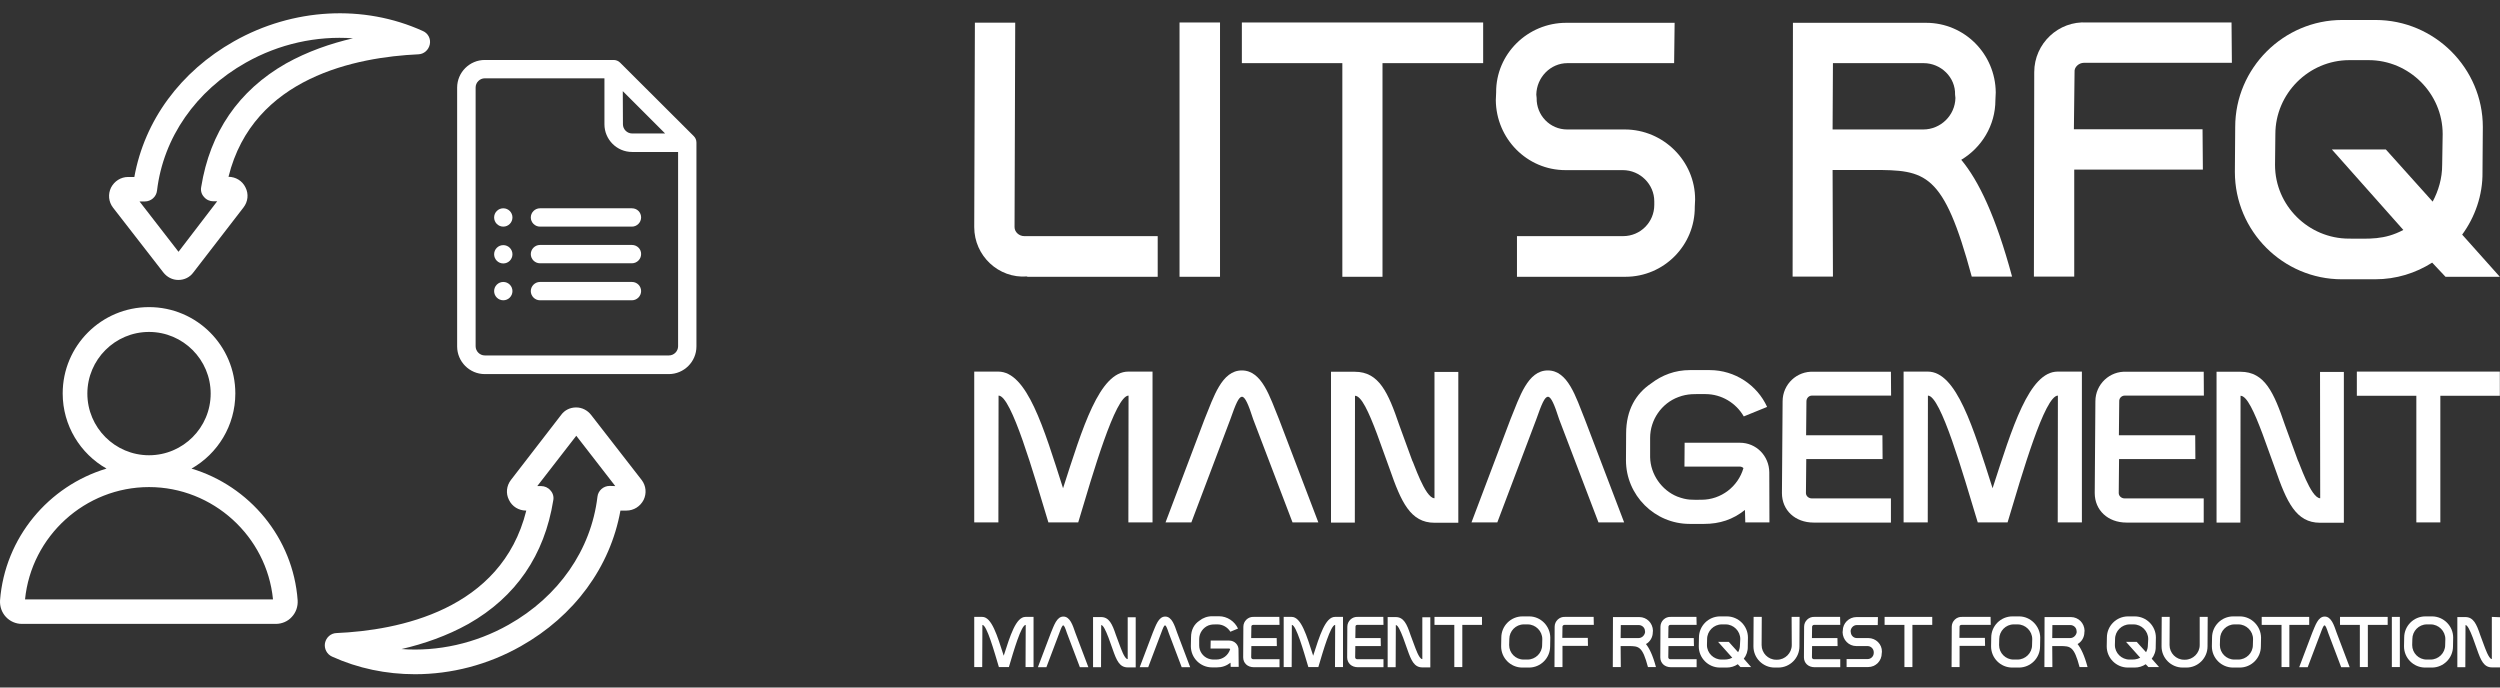 <svg width="160" height="44" viewBox="0 0 160 44" fill="none" xmlns="http://www.w3.org/2000/svg">
<rect x="0" y="0" width="160" height="44" fill="#333333" stroke="none"/>
<path d="M12.257 29.99C13.931 29.04 15.061 27.238 15.061 25.18C15.061 22.129 12.587 19.655 9.537 19.655C6.487 19.655 4.012 22.129 4.012 25.18C4.012 27.238 5.143 29.04 6.817 29.99C3.116 31.099 0.312 34.405 0.002 38.426C-0.019 38.81 0.109 39.194 0.376 39.481C0.642 39.769 1.015 39.929 1.399 39.929H17.653C18.037 39.929 18.421 39.769 18.677 39.481C18.944 39.194 19.072 38.82 19.05 38.426C18.762 34.416 15.957 31.099 12.257 29.99ZM5.591 25.19C5.591 23.015 7.361 21.244 9.537 21.244C11.713 21.244 13.483 23.015 13.483 25.19C13.483 27.366 11.713 29.136 9.537 29.136C7.361 29.136 5.591 27.366 5.591 25.19ZM1.602 38.362C2.007 34.309 5.452 31.173 9.537 31.173C13.622 31.173 17.077 34.32 17.472 38.362H1.602ZM10.454 17.437C10.689 17.735 11.03 17.917 11.414 17.917C11.798 17.917 12.15 17.746 12.374 17.437L15.584 13.277C15.872 12.904 15.925 12.414 15.712 11.998C15.509 11.571 15.083 11.315 14.614 11.315H14.624C16.203 4.927 22.836 3.657 26.772 3.476C27.134 3.465 27.433 3.199 27.508 2.836C27.582 2.474 27.39 2.122 27.06 1.983C23.273 0.266 18.752 0.511 14.976 2.644C11.553 4.575 9.249 7.71 8.598 11.326H8.204C7.734 11.326 7.319 11.592 7.105 12.008C6.903 12.424 6.945 12.915 7.233 13.288L10.454 17.437ZM9.27 12.893C9.665 12.893 10.006 12.595 10.049 12.2C10.454 8.798 12.534 5.812 15.733 4.009C17.866 2.804 20.266 2.282 22.591 2.452C21.162 2.783 19.679 3.295 18.304 4.063C15.275 5.79 13.44 8.457 12.875 11.976C12.832 12.2 12.896 12.435 13.056 12.605C13.206 12.787 13.43 12.883 13.654 12.883H13.899L11.425 16.114L8.929 12.893H9.27ZM37.831 26.555C37.597 26.257 37.255 26.076 36.871 26.076C36.487 26.076 36.136 26.246 35.912 26.555L32.701 30.715C32.413 31.088 32.36 31.579 32.574 31.995C32.776 32.421 33.203 32.677 33.672 32.677H33.683C32.093 39.076 25.46 40.345 21.535 40.516C21.172 40.527 20.874 40.793 20.799 41.156C20.735 41.508 20.916 41.87 21.247 42.02C22.911 42.777 24.724 43.15 26.558 43.15C28.883 43.15 31.219 42.553 33.331 41.358C36.754 39.428 39.058 36.293 39.708 32.677H40.092C40.562 32.677 40.977 32.41 41.191 31.995C41.394 31.579 41.351 31.088 41.063 30.715L37.831 26.555ZM39.015 31.099C38.621 31.099 38.279 31.397 38.237 31.792C37.831 35.194 35.752 38.18 32.552 39.983C30.419 41.188 28.009 41.711 25.695 41.54C27.124 41.209 28.606 40.697 29.982 39.929C33.021 38.202 34.845 35.535 35.41 32.016C35.453 31.792 35.389 31.557 35.229 31.387C35.08 31.205 34.856 31.109 34.632 31.109H34.386L36.882 27.889L39.378 31.109L39.015 31.099Z" fill="white"/>
<path d="M44.401 8.712L39.687 4.009C39.57 3.892 39.42 3.838 39.271 3.838H31.027C30.056 3.838 29.257 4.628 29.257 5.609V22.172C29.257 23.142 30.046 23.942 31.027 23.942H42.801C43.772 23.942 44.572 23.153 44.572 22.172V9.128C44.572 8.958 44.508 8.819 44.401 8.712ZM39.858 5.833L42.567 8.542H40.455C40.135 8.542 39.868 8.275 39.868 7.955L39.858 5.833ZM42.812 22.748H31.027C30.707 22.748 30.44 22.481 30.44 22.161V5.598C30.44 5.278 30.707 5.012 31.027 5.012H38.684V7.955C38.684 8.926 39.474 9.726 40.455 9.726H43.398V22.161C43.398 22.481 43.132 22.748 42.812 22.748Z" fill="white"/>
<path d="M40.444 13.331H34.557C34.237 13.331 33.971 13.597 33.971 13.917C33.971 14.237 34.237 14.504 34.557 14.504H40.444C40.764 14.504 41.031 14.237 41.031 13.917C41.031 13.587 40.775 13.331 40.444 13.331Z" fill="white"/>
<path d="M40.444 15.677H34.557C34.237 15.677 33.971 15.944 33.971 16.264C33.971 16.584 34.237 16.85 34.557 16.85H40.444C40.764 16.85 41.031 16.584 41.031 16.264C41.042 15.944 40.775 15.677 40.444 15.677Z" fill="white"/>
<path d="M40.444 18.045H34.557C34.237 18.045 33.971 18.311 33.971 18.631C33.971 18.951 34.237 19.218 34.557 19.218H40.444C40.764 19.218 41.031 18.951 41.031 18.631C41.031 18.311 40.775 18.045 40.444 18.045Z" fill="white"/>
<path d="M32.211 14.504C32.535 14.504 32.797 14.241 32.797 13.917C32.797 13.593 32.535 13.331 32.211 13.331C31.887 13.331 31.624 13.593 31.624 13.917C31.624 14.241 31.887 14.504 32.211 14.504Z" fill="white"/>
<path d="M32.211 16.861C32.535 16.861 32.797 16.598 32.797 16.274C32.797 15.95 32.535 15.688 32.211 15.688C31.887 15.688 31.624 15.95 31.624 16.274C31.624 16.598 31.887 16.861 32.211 16.861Z" fill="white"/>
<path d="M32.211 19.218C32.535 19.218 32.797 18.955 32.797 18.631C32.797 18.307 32.535 18.045 32.211 18.045C31.887 18.045 31.624 18.307 31.624 18.631C31.624 18.955 31.887 19.218 32.211 19.218Z" fill="white"/>
<path d="M64.931 14.536L64.974 1.45H62.393L62.351 14.536C62.351 16.37 63.908 17.831 65.721 17.693L65.763 17.714H74.093V15.112H65.55C65.23 15.112 64.931 14.856 64.931 14.536Z" fill="white"/>
<path d="M78.081 1.439H75.49V17.714H78.081V1.439Z" fill="white"/>
<path d="M79.479 4.041H85.91V17.714H88.48V4.041H94.922V1.439H79.479V4.041Z" fill="white"/>
<path d="M103.987 8.286H100.297C99.198 8.286 98.323 7.379 98.345 6.27L98.323 6.057C98.345 4.948 99.23 4.041 100.318 4.041H107.144L107.176 1.46H100.233C97.769 1.46 95.732 3.455 95.753 5.918L95.732 6.409C95.753 8.873 97.726 10.888 100.19 10.888H103.859C104.968 10.888 105.874 11.795 105.874 12.883V13.117C105.874 14.216 104.989 15.112 103.88 15.112H97.086V17.714H104.029C106.493 17.714 108.487 15.698 108.466 13.235L108.487 12.776C108.498 10.302 106.45 8.286 103.987 8.286Z" fill="white"/>
<path d="M127.706 6.409L127.728 5.918C127.706 3.455 125.733 1.46 123.27 1.46H114.748L114.727 17.703H117.308L117.286 10.878H119.835C123.248 10.878 124.379 10.995 126.192 17.703H128.773C127.728 13.842 126.64 11.571 125.52 10.227C126.821 9.448 127.706 8.03 127.706 6.409ZM123.088 8.286H117.286L117.308 4.041H123.11C124.219 4.041 125.157 4.948 125.125 6.057L125.147 6.27C125.125 7.39 124.197 8.286 123.088 8.286Z" fill="white"/>
<path d="M133.369 4.02H142.84L142.818 1.439H133.561C131.748 1.322 130.191 2.783 130.191 4.617L130.17 17.703H132.751V10.856H140.984L140.963 8.275H132.729L132.772 4.607C132.74 4.297 133.049 4.02 133.369 4.02Z" fill="white"/>
<path d="M157.579 15.016C158.389 13.907 158.901 12.509 158.88 11.006L158.901 8.126C158.901 4.372 155.819 1.279 152.033 1.279H149.9C146.146 1.279 143.053 4.361 143.053 8.126L143.032 11.006C143.032 14.792 146.114 17.874 149.879 17.874H152.012C153.356 17.874 154.603 17.48 155.659 16.808L156.512 17.714H159.989L157.579 15.016ZM156.299 10.558C156.299 11.411 156.064 12.2 155.691 12.904L152.694 9.566H149.239L153.814 14.717C152.577 15.368 151.649 15.272 150.337 15.272C147.746 15.272 145.602 13.16 145.602 10.558L145.623 8.585C145.623 5.993 147.756 3.849 150.359 3.849H151.596C154.187 3.849 156.331 5.982 156.331 8.585L156.299 10.558Z" fill="white"/>
<path d="M68.035 31.248C66.798 27.377 65.731 23.782 63.886 23.782H62.351V33.434H63.897L63.908 25.318C64.729 25.318 66.147 30.299 67.097 33.434H69.006C69.944 30.299 71.384 25.318 72.227 25.318L72.216 33.434H73.762V23.782H72.216C70.36 23.782 69.283 27.377 68.035 31.248Z" fill="white"/>
<path d="M79.479 23.708C78.188 23.708 77.676 25.403 77.09 26.832L74.594 33.434H76.247L78.743 26.832C79.084 25.862 79.276 25.393 79.489 25.393C79.681 25.393 79.894 25.862 80.204 26.832L82.721 33.434H84.374L81.857 26.832C81.27 25.403 80.769 23.708 79.479 23.708Z" fill="white"/>
<path d="M91.807 31.888C91.199 31.888 90.442 29.51 90.378 29.467L89.557 27.217C88.842 25.116 88.256 23.793 86.709 23.793H85.184V33.445H86.709L86.72 25.329C87.125 25.329 87.595 26.353 88.128 27.771L88.938 30.011C89.674 32.133 90.272 33.456 91.807 33.456H93.332V23.804H91.807V31.888Z" fill="white"/>
<path d="M99.06 23.708C97.769 23.708 97.257 25.403 96.671 26.832L94.175 33.434H95.828L98.324 26.832C98.665 25.862 98.857 25.393 99.071 25.393C99.263 25.393 99.476 25.862 99.785 26.832L102.302 33.434H103.945L101.428 26.832C100.852 25.403 100.35 23.708 99.06 23.708Z" fill="white"/>
<path d="M111.357 28.336H107.816L107.805 29.861H111.346C111.442 29.861 111.527 29.904 111.581 29.957C111.239 31.141 110.152 31.984 108.893 31.984C108.296 31.984 107.997 32.026 107.347 31.781C106.344 31.376 105.63 30.352 105.608 29.264V28.027C105.608 26.864 106.344 25.809 107.411 25.414C108.019 25.179 108.509 25.222 109.149 25.222C110.184 25.222 111.111 25.798 111.602 26.651L113.095 26.043C112.466 24.657 111.047 23.686 109.416 23.686H108.146C107.208 23.686 106.365 24.006 105.672 24.54C104.702 25.19 104.072 26.225 104.072 27.75L104.062 29.456C104.062 31.696 105.896 33.53 108.136 33.53H109.064C110.056 33.53 110.909 33.253 111.677 32.634L111.698 33.434H113.244L113.234 30.224C113.223 29.179 112.402 28.336 111.357 28.336Z" fill="white"/>
<path d="M115.964 25.318H121.03L121.019 23.793H116.081C115.004 23.729 114.087 24.593 114.087 25.681L114.044 31.557C114.044 32.645 114.876 33.445 116.081 33.445H121.019V31.898H115.953C115.761 31.898 115.58 31.749 115.58 31.557L115.601 29.381H120.486L120.475 27.856H115.591L115.612 25.681C115.612 25.478 115.772 25.318 115.964 25.318Z" fill="white"/>
<path d="M127.525 31.248C126.288 27.377 125.221 23.782 123.376 23.782H121.83V33.434H123.376L123.387 25.318C124.208 25.318 125.626 30.299 126.576 33.434H128.485C129.423 30.299 130.863 25.318 131.705 25.318L131.695 33.434H133.241V23.782H131.695C129.86 23.782 128.783 27.377 127.525 31.248Z" fill="white"/>
<path d="M135.982 25.318H141.048L141.038 23.793H136.1C135.023 23.729 134.105 24.593 134.105 25.681L134.063 31.557C134.063 32.645 134.895 33.445 136.1 33.445H141.038V31.898H135.972C135.78 31.898 135.599 31.749 135.599 31.557L135.62 29.381H140.504L140.494 27.856H135.609L135.631 25.681C135.62 25.478 135.79 25.318 135.982 25.318Z" fill="white"/>
<path d="M148.493 31.888C147.885 31.888 147.127 29.51 147.063 29.467L146.242 27.217C145.528 25.116 144.941 23.793 143.395 23.793H141.859V33.445H143.384L143.395 25.329C143.8 25.329 144.269 26.353 144.802 27.771L145.613 30.011C146.349 32.133 146.946 33.456 148.482 33.456H150.007V23.804H148.482L148.493 31.888Z" fill="white"/>
<path d="M150.838 23.782V25.329H154.646V33.434H156.182V25.329H159.989V23.782H150.838Z" fill="white"/>
<path d="M64.238 41.966C63.822 40.676 63.47 39.481 62.862 39.481H62.351V42.692H62.862L62.873 39.993C63.151 39.993 63.62 41.657 63.929 42.692H64.569C64.878 41.647 65.358 39.993 65.646 39.993L65.635 42.692H66.147V39.481H65.635C65.017 39.481 64.654 40.676 64.238 41.966Z" fill="white"/>
<path d="M68.056 39.46C67.63 39.46 67.459 40.026 67.256 40.505L66.425 42.702H66.969L67.8 40.505C67.918 40.185 67.982 40.026 68.046 40.026C68.11 40.026 68.174 40.185 68.28 40.505L69.112 42.702H69.656L68.824 40.505C68.654 40.015 68.483 39.46 68.056 39.46Z" fill="white"/>
<path d="M72.162 42.18C71.96 42.18 71.704 41.391 71.693 41.38L71.416 40.633C71.181 39.929 70.978 39.492 70.466 39.492H69.955V42.702H70.466L70.477 40.004C70.605 40.004 70.765 40.345 70.946 40.815L71.213 41.561C71.458 42.265 71.65 42.713 72.173 42.713H72.685V39.503H72.173V42.18H72.162Z" fill="white"/>
<path d="M74.573 39.46C74.146 39.46 73.975 40.026 73.773 40.505L72.941 42.702H73.485L74.317 40.505C74.434 40.185 74.498 40.026 74.562 40.026C74.626 40.026 74.69 40.185 74.797 40.505L75.629 42.702H76.172L75.341 40.505C75.17 40.015 74.999 39.46 74.573 39.46Z" fill="white"/>
<path d="M78.668 40.996H77.484L77.474 41.508H78.657C78.689 41.508 78.721 41.519 78.732 41.54C78.615 41.934 78.263 42.212 77.836 42.212C77.633 42.212 77.538 42.222 77.324 42.148C76.983 42.02 76.748 41.678 76.748 41.316V40.9C76.748 40.516 76.994 40.164 77.346 40.025C77.548 39.951 77.719 39.961 77.921 39.961C78.263 39.961 78.572 40.153 78.743 40.431L79.233 40.228C79.02 39.77 78.551 39.439 78.007 39.439H77.58C77.271 39.439 76.983 39.545 76.759 39.727C76.439 39.94 76.226 40.292 76.226 40.793L76.215 41.359C76.215 42.105 76.823 42.713 77.57 42.713H77.879C78.21 42.713 78.487 42.617 78.753 42.414L78.764 42.681H79.276L79.265 41.614C79.287 41.273 79.009 40.996 78.668 40.996Z" fill="white"/>
<path d="M80.204 39.993H81.889L81.878 39.481H80.236C79.884 39.46 79.575 39.748 79.575 40.111L79.564 42.073C79.564 42.436 79.841 42.702 80.246 42.702H81.889V42.19H80.204C80.14 42.19 80.076 42.137 80.076 42.073L80.087 41.348H81.718L81.708 40.836H80.076L80.087 40.111C80.076 40.047 80.129 39.993 80.204 39.993Z" fill="white"/>
<path d="M84.043 41.966C83.627 40.676 83.275 39.481 82.667 39.481H82.156V42.692H82.667L82.678 39.993C82.955 39.993 83.425 41.657 83.734 42.692H84.374C84.683 41.647 85.163 39.993 85.451 39.993L85.44 42.692H85.952V39.481H85.44C84.822 39.481 84.459 40.676 84.043 41.966Z" fill="white"/>
<path d="M86.858 39.993H88.543L88.533 39.481H86.89C86.538 39.46 86.229 39.748 86.229 40.111L86.219 42.073C86.219 42.436 86.496 42.702 86.901 42.702H88.543V42.19H86.858C86.794 42.19 86.73 42.137 86.73 42.073L86.741 41.348H88.373L88.362 40.836H86.741L86.752 40.111C86.741 40.047 86.794 39.993 86.858 39.993Z" fill="white"/>
<path d="M91.018 42.18C90.815 42.18 90.559 41.391 90.549 41.38L90.271 40.633C90.037 39.929 89.834 39.492 89.322 39.492H88.81V42.702H89.322L89.333 40.004C89.461 40.004 89.621 40.345 89.802 40.815L90.069 41.561C90.314 42.265 90.506 42.713 91.029 42.713H91.541V39.503H91.029V42.18H91.018Z" fill="white"/>
<path d="M91.807 39.993H93.076V42.692H93.588V39.993H94.847V39.481H91.807V39.993Z" fill="white"/>
<path d="M97.865 39.449H97.438C96.692 39.449 96.084 40.057 96.084 40.804L96.073 41.369C96.073 42.116 96.681 42.724 97.428 42.724H97.854C98.601 42.724 99.209 42.116 99.209 41.369L99.219 40.804C99.209 40.068 98.612 39.449 97.865 39.449ZM98.697 41.284C98.697 41.796 98.27 42.212 97.758 42.212H97.513C97.001 42.212 96.585 41.796 96.585 41.284L96.596 40.9C96.596 40.388 97.012 39.961 97.524 39.961H97.769C98.281 39.961 98.707 40.388 98.707 40.9L98.697 41.284Z" fill="white"/>
<path d="M100.126 39.993H102.004L101.993 39.481H100.158C99.806 39.46 99.497 39.748 99.497 40.111L99.487 42.691H99.999V41.337H101.63L101.62 40.825H99.988L99.999 40.1C99.999 40.047 100.062 39.993 100.126 39.993Z" fill="white"/>
<path d="M105.779 40.463L105.789 40.367C105.779 39.876 105.395 39.492 104.915 39.492H103.23L103.219 42.692H103.731L103.72 41.348H104.222C104.893 41.348 105.117 41.369 105.469 42.692H105.981C105.779 41.934 105.555 41.486 105.341 41.22C105.608 41.071 105.779 40.782 105.779 40.463ZM104.872 40.836H103.72L103.731 40.004H104.883C105.096 40.004 105.288 40.185 105.277 40.399L105.288 40.441C105.267 40.655 105.085 40.836 104.872 40.836Z" fill="white"/>
<path d="M106.898 39.993H108.584L108.573 39.481H106.93C106.578 39.46 106.269 39.748 106.269 40.111L106.259 42.073C106.259 42.436 106.536 42.702 106.941 42.702H108.584V42.19H106.898C106.834 42.19 106.77 42.137 106.77 42.073L106.781 41.348H108.413L108.402 40.836H106.77L106.781 40.111C106.781 40.047 106.834 39.993 106.898 39.993Z" fill="white"/>
<path d="M111.858 41.369L111.868 40.804C111.868 40.057 111.26 39.449 110.514 39.449H110.087C109.341 39.449 108.733 40.057 108.733 40.804L108.722 41.369C108.722 42.116 109.33 42.724 110.077 42.724H110.503C110.77 42.724 111.015 42.649 111.218 42.51L111.388 42.691H112.071L111.602 42.158C111.772 41.945 111.868 41.668 111.858 41.369ZM111.356 41.284C111.356 41.454 111.314 41.604 111.239 41.742L110.642 41.081H109.959L110.866 42.094C110.621 42.222 110.439 42.212 110.183 42.212C109.671 42.212 109.245 41.796 109.245 41.284L109.255 40.9C109.255 40.388 109.682 39.961 110.194 39.961H110.439C110.951 39.961 111.378 40.388 111.378 40.9L111.356 41.284Z" fill="white"/>
<path d="M114.673 41.284C114.673 41.796 114.247 42.222 113.735 42.222H113.671C113.159 42.222 112.743 41.796 112.743 41.284L112.753 39.481H112.231L112.22 41.369C112.22 42.116 112.828 42.724 113.575 42.724H113.809C114.556 42.724 115.164 42.116 115.164 41.369L115.174 39.481H114.663L114.673 41.284Z" fill="white"/>
<path d="M116.092 39.993H117.777L117.766 39.481H116.124C115.772 39.46 115.463 39.748 115.463 40.111L115.452 42.073C115.452 42.436 115.729 42.702 116.134 42.702H117.777V42.19H116.092C116.028 42.19 115.964 42.137 115.964 42.073L115.974 41.348H117.606L117.596 40.836H115.964L115.974 40.111C115.974 40.047 116.038 39.993 116.092 39.993Z" fill="white"/>
<path d="M119.568 40.836H118.833C118.619 40.836 118.449 40.655 118.449 40.441L118.438 40.399C118.449 40.185 118.619 40.004 118.833 40.004H120.176L120.187 39.492H118.822C118.331 39.492 117.937 39.887 117.937 40.367L117.926 40.463C117.937 40.953 118.321 41.348 118.801 41.348H119.526C119.739 41.348 119.92 41.529 119.92 41.742V41.785C119.92 41.998 119.75 42.18 119.526 42.18H118.182V42.692H119.558C120.048 42.692 120.432 42.297 120.432 41.806L120.443 41.71C120.454 41.23 120.059 40.836 119.568 40.836Z" fill="white"/>
<path d="M120.614 39.993H121.883V42.692H122.395V39.993H123.664V39.481H120.614V39.993Z" fill="white"/>
<path d="M125.53 39.993H127.407L127.397 39.481H125.573C125.221 39.46 124.912 39.748 124.912 40.111L124.901 42.691H125.413V41.337H127.045L127.034 40.825H125.402L125.413 40.1C125.402 40.047 125.466 39.993 125.53 39.993Z" fill="white"/>
<path d="M129.22 39.449H128.794C128.047 39.449 127.439 40.057 127.439 40.804L127.429 41.369C127.429 42.116 128.037 42.724 128.783 42.724H129.21C129.956 42.724 130.564 42.116 130.564 41.369L130.575 40.804C130.564 40.068 129.956 39.449 129.22 39.449ZM130.052 41.284C130.052 41.796 129.626 42.212 129.114 42.212H128.868C128.357 42.212 127.941 41.796 127.941 41.284L127.951 40.9C127.951 40.388 128.367 39.961 128.879 39.961H129.124C129.636 39.961 130.063 40.388 130.063 40.9L130.052 41.284Z" fill="white"/>
<path d="M133.401 40.463L133.412 40.367C133.401 39.876 133.017 39.492 132.537 39.492H130.852L130.842 42.692H131.353L131.343 41.348H131.844C132.516 41.348 132.74 41.369 133.092 42.692H133.604C133.401 41.934 133.177 41.486 132.964 41.22C133.231 41.071 133.401 40.782 133.401 40.463ZM132.495 40.836H131.343L131.353 40.004H132.505C132.719 40.004 132.911 40.185 132.9 40.399L132.911 40.441C132.889 40.655 132.708 40.836 132.495 40.836Z" fill="white"/>
<path d="M137.966 41.369L137.977 40.804C137.977 40.057 137.369 39.449 136.622 39.449H136.195C135.449 39.449 134.841 40.057 134.841 40.804L134.83 41.369C134.83 42.116 135.438 42.724 136.185 42.724H136.611C136.878 42.724 137.123 42.649 137.326 42.51L137.497 42.691H138.179L137.71 42.158C137.881 41.945 137.977 41.668 137.966 41.369ZM137.465 41.284C137.465 41.454 137.422 41.604 137.347 41.742L136.75 41.081H136.067L136.974 42.094C136.729 42.222 136.547 42.212 136.291 42.212C135.78 42.212 135.353 41.796 135.353 41.284L135.364 40.9C135.364 40.388 135.79 39.961 136.302 39.961H136.547C137.059 39.961 137.486 40.388 137.486 40.9L137.465 41.284Z" fill="white"/>
<path d="M140.781 41.284C140.781 41.796 140.355 42.222 139.843 42.222H139.779C139.267 42.222 138.851 41.796 138.851 41.284L138.861 39.481H138.35L138.339 41.369C138.339 42.116 138.947 42.724 139.693 42.724H139.928C140.675 42.724 141.282 42.116 141.282 41.369L141.293 39.481H140.781V41.284Z" fill="white"/>
<path d="M143.352 39.449H142.925C142.179 39.449 141.571 40.057 141.571 40.804L141.56 41.369C141.56 42.116 142.168 42.724 142.915 42.724H143.341C144.088 42.724 144.696 42.116 144.696 41.369L144.707 40.804C144.696 40.068 144.088 39.449 143.352 39.449ZM144.184 41.284C144.184 41.796 143.757 42.212 143.245 42.212H143C142.488 42.212 142.072 41.796 142.072 41.284L142.083 40.9C142.083 40.388 142.499 39.961 143.011 39.961H143.256C143.768 39.961 144.195 40.388 144.195 40.9L144.184 41.284Z" fill="white"/>
<path d="M147.789 39.481H144.749V39.993H146.018V42.692H146.519V39.993H147.789V39.481Z" fill="white"/>
<path d="M148.78 39.46C148.354 39.46 148.183 40.026 147.98 40.505L147.148 42.702H147.692L148.524 40.505C148.642 40.185 148.706 40.026 148.77 40.026C148.834 40.026 148.898 40.185 149.004 40.505L149.836 42.702H150.38L149.548 40.505C149.377 40.015 149.207 39.46 148.78 39.46Z" fill="white"/>
<path d="M149.761 39.993H151.03V42.692H151.542V39.993H152.811V39.481H149.761V39.993Z" fill="white"/>
<path d="M153.59 39.481H153.078V42.692H153.59V39.481Z" fill="white"/>
<path d="M155.649 39.449H155.222C154.476 39.449 153.868 40.057 153.868 40.804L153.857 41.369C153.857 42.116 154.465 42.724 155.211 42.724H155.638C156.385 42.724 156.992 42.116 156.992 41.369L157.003 40.804C157.003 40.068 156.395 39.449 155.649 39.449ZM156.491 41.284C156.491 41.796 156.065 42.212 155.553 42.212H155.307C154.795 42.212 154.38 41.796 154.38 41.284L154.39 40.9C154.39 40.388 154.806 39.961 155.318 39.961H155.563C156.075 39.961 156.502 40.388 156.502 40.9L156.491 41.284Z" fill="white"/>
<path d="M159.477 39.481V42.18C159.275 42.18 159.019 41.391 159.008 41.38L158.731 40.633C158.496 39.929 158.293 39.492 157.781 39.492H157.27V42.702H157.781L157.792 40.004C157.92 40.004 158.08 40.345 158.261 40.815L158.528 41.561C158.773 42.265 158.965 42.713 159.488 42.713H160V39.503L159.477 39.481Z" fill="white"/>
</svg>
